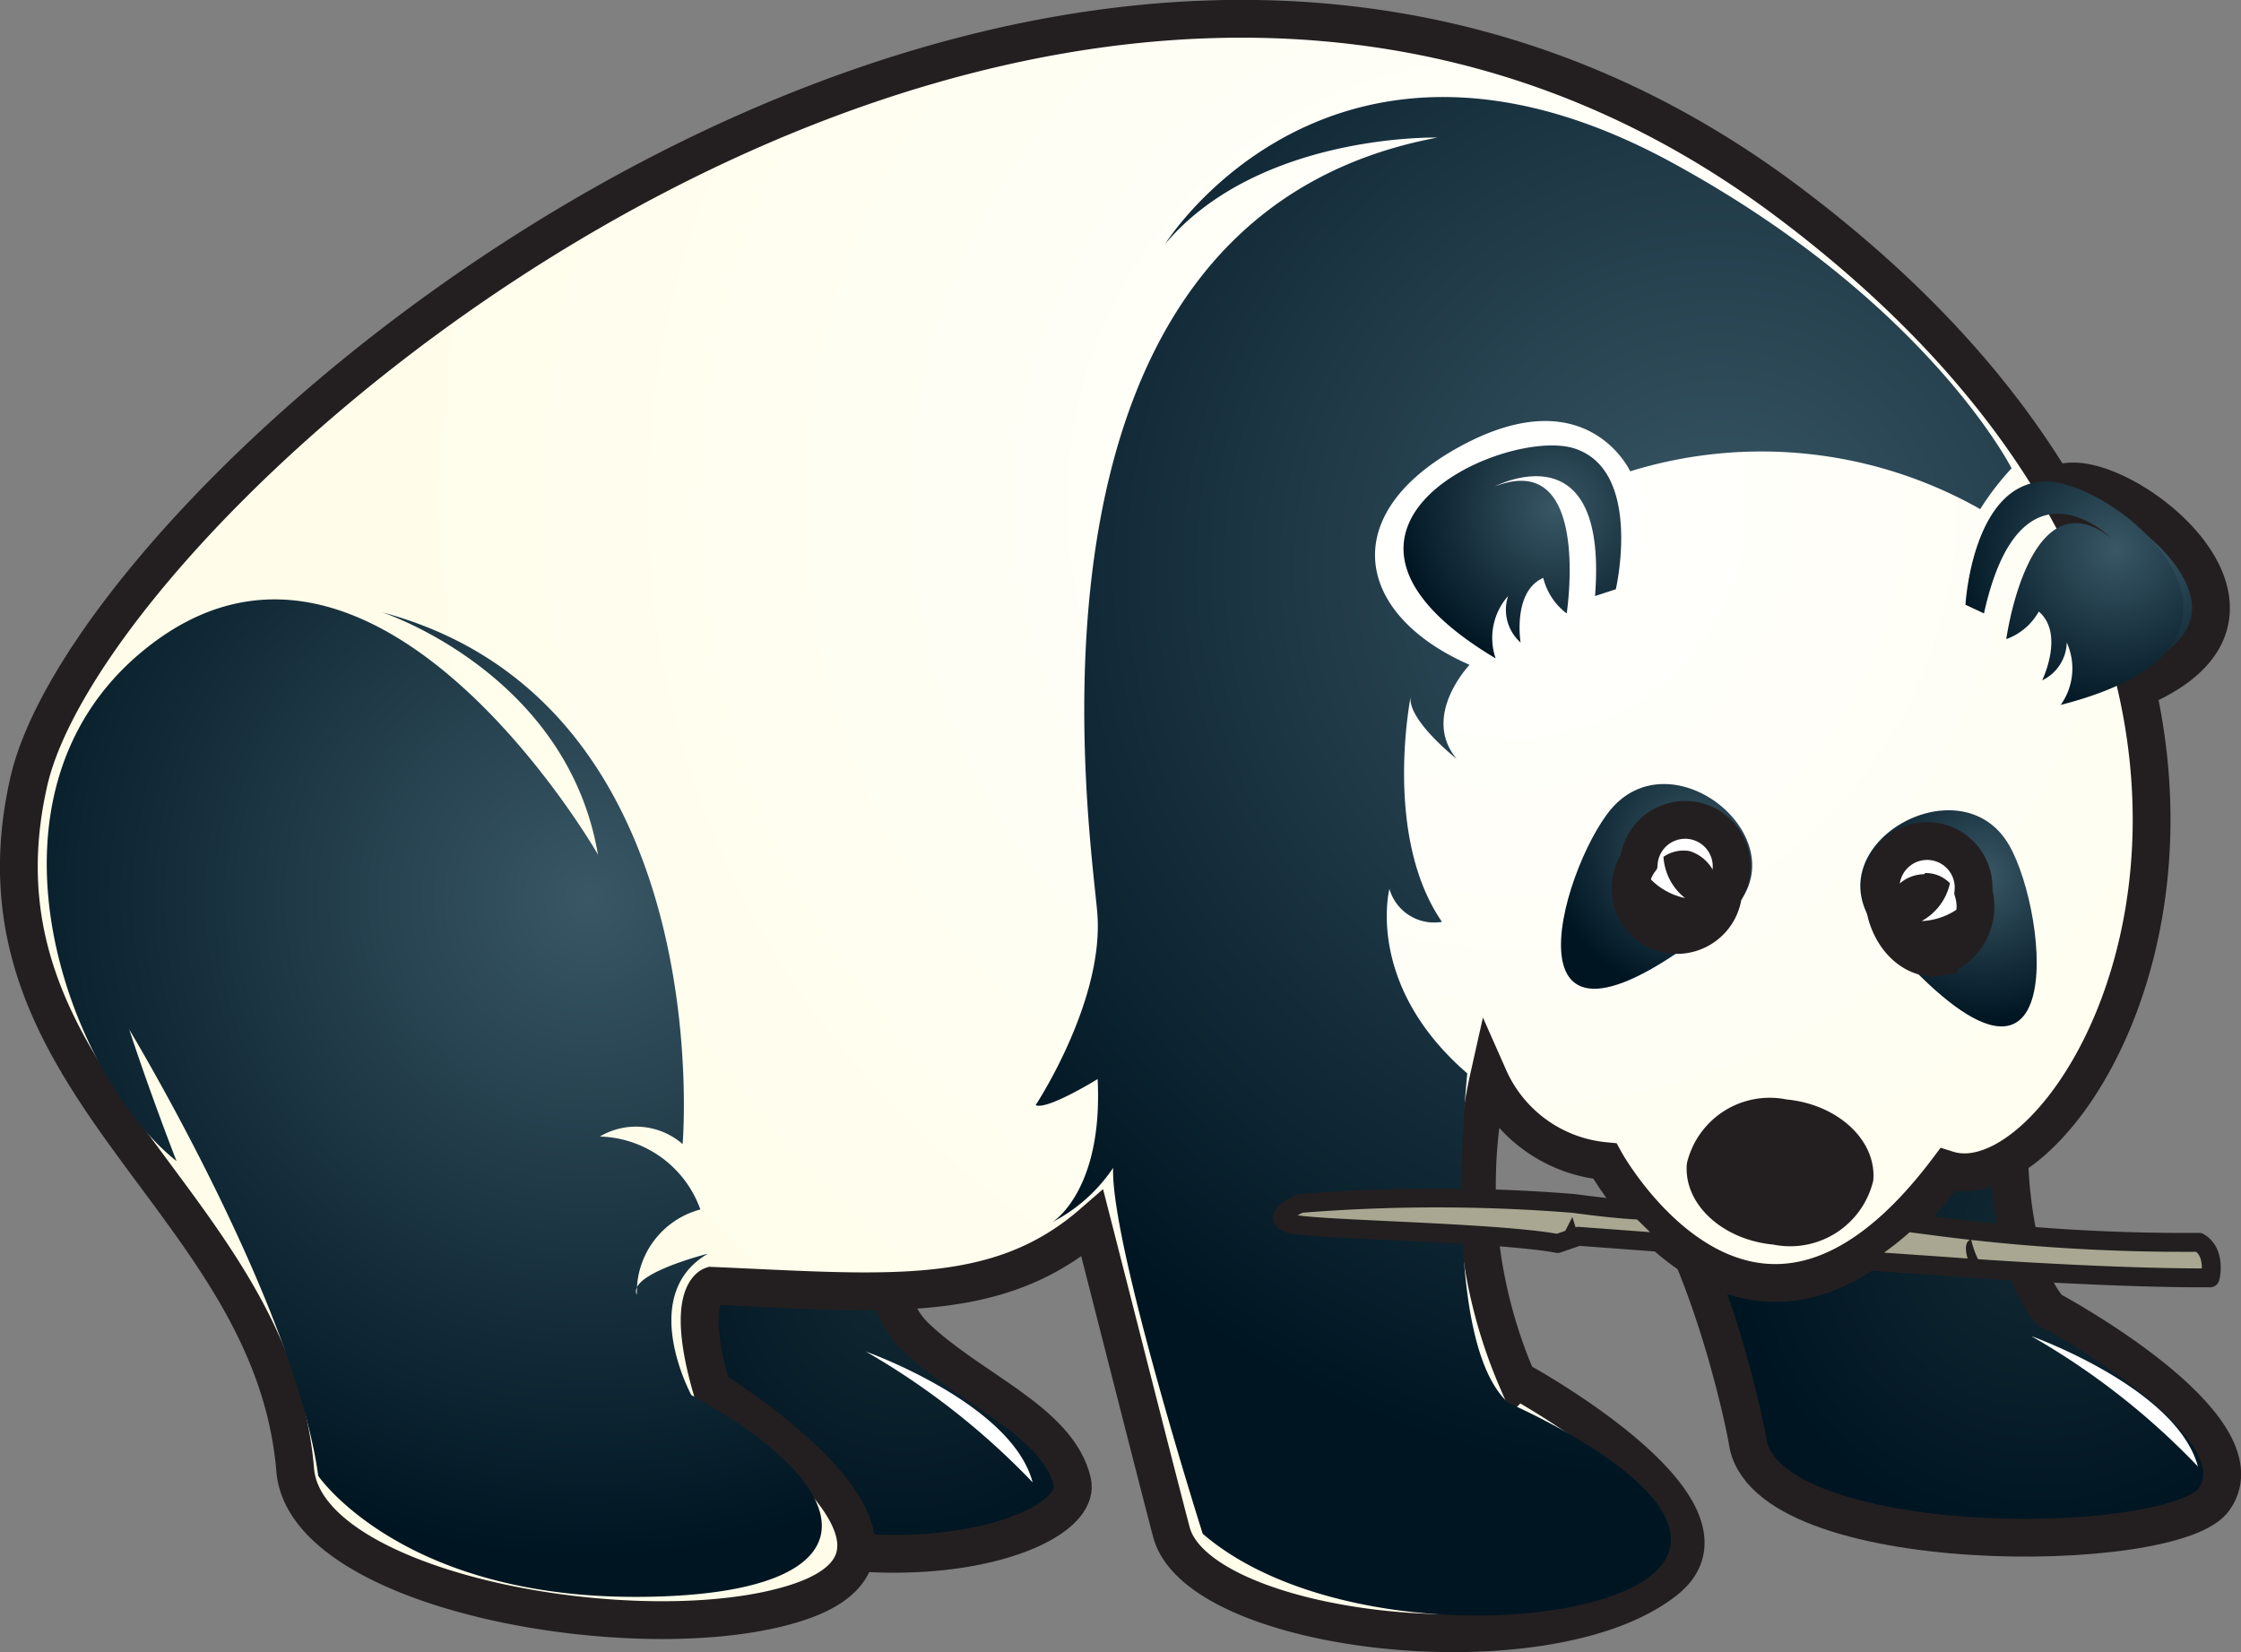 <svg xmlns="http://www.w3.org/2000/svg" xmlns:xlink="http://www.w3.org/1999/xlink" viewBox="0 0 59.29 43.71"><rect x="0" y="0" width="59.29" height="43.71" fill="#808080" stroke="none"/><defs><style>.cls-1,.cls-15,.cls-2,.cls-4,.cls-5,.cls-9{stroke:#231f20}.cls-1,.cls-2,.cls-4{stroke-miterlimit:2.61;stroke-width:1px}.cls-1,.cls-10,.cls-11,.cls-12,.cls-13,.cls-14,.cls-15,.cls-2,.cls-3,.cls-4,.cls-5,.cls-6,.cls-7,.cls-8,.cls-9{fill-rule:evenodd}.cls-1{fill:url(#GradientFill_94)}.cls-2{fill:url(#GradientFill_94-2)}.cls-3,.cls-9{fill:#fff}.cls-4{fill:url(#GradientFill_95)}.cls-5,.cls-9{stroke-width:1px}.cls-5{fill:url(#GradientFill_96)}.cls-6{fill:url(#GradientFill_95-2)}.cls-7{fill:url(#GradientFill_95-3)}.cls-8{fill:url(#GradientFill_95-4)}.cls-10{fill:#231f20}.cls-11{fill:url(#GradientFill_95-5)}.cls-12{fill:url(#GradientFill_95-6)}.cls-13{fill:url(#GradientFill_95-7)}.cls-14{fill:#a9a791}.cls-15{fill:none;stroke-linecap:round;stroke-linejoin:round;stroke-width:.5px}</style><radialGradient id="GradientFill_94" cx="53.98" cy="32.58" r="8.12" gradientUnits="userSpaceOnUse"><stop offset="0" stop-color="#122933"/><stop offset="1" stop-color="#001522"/></radialGradient><radialGradient id="GradientFill_94-2" cx="23.92" cy="33.75" r="7.45" xlink:href="#GradientFill_94"/><radialGradient id="GradientFill_95" cx="56.69" cy="14.54" r="4.41" gradientUnits="userSpaceOnUse"><stop offset="0" stop-color="#395765"/><stop offset="1" stop-color="#001522"/></radialGradient><radialGradient id="GradientFill_96" cx="40" cy="13.31" r="30.47" gradientUnits="userSpaceOnUse"><stop offset="0" stop-color="#fff"/><stop offset="1" stop-color="#fffde9"/></radialGradient><radialGradient id="GradientFill_95-2" cx="41.16" cy="13.47" r="4.26" xlink:href="#GradientFill_95"/><radialGradient id="GradientFill_95-3" cx="55.97" cy="14.54" r="4.41" xlink:href="#GradientFill_95"/><radialGradient id="GradientFill_95-4" cx="44.84" cy="22.37" r="3.95" xlink:href="#GradientFill_95"/><radialGradient id="GradientFill_95-5" cx="52.48" cy="23.15" r="3.87" xlink:href="#GradientFill_95"/><radialGradient id="GradientFill_95-6" cx="15.6" cy="23.78" r="17.44" xlink:href="#GradientFill_95"/><radialGradient id="GradientFill_95-7" cx="45.47" cy="15.02" r="24.3" xlink:href="#GradientFill_95"/></defs><title>Asset 106</title><g id="Layer_2" data-name="Layer 2"><g id="Layer_1-2" data-name="Layer 1"><path class="cls-1" d="M53.16 29.09s-.27 4 1.06 5.56c0 0 5.71 3.05 4.37 5-1 1.54-12 1.62-12.36-1.56 0 0-1.16-6.39-4-8.78z"/><path class="cls-2" d="M23.88 30.91s-1.12 3.05.33 4.45 3.79 2.24 4.16 3.85-6.43 3.61-13-.67 5.82-9.24 8.51-7.63z"/><path class="cls-3" d="M47.24 5.29C28-9.07 2.58 12.65.76 20.69s6.45 11 7.05 18.2c.27 3.27 9.2 4.8 13.22 3.53 4.66-1.46-2.2-5.67-2.2-5.67-.72-2.48 0-2.73 0-2.73 4.62.2 7.56.53 10.07-1.65.61 2.38 1.65 6.48 2.09 8.16.71 2.71 9.95 3.76 13.07 1.28 2.38-1.88-3.92-5.3-3.92-5.3a13 13 0 0 1-.75-8 3.74 3.74 0 0 0 3.07 2.21s3.9 7.1 9.07.23c3.76 1.18 11.88-13.58-4.29-25.66z"/><path class="cls-4" d="M52.73 16s.18-3.19 2.08-3.26 7 4.24.44 5.91A1.66 1.66 0 0 0 55.4 17a1.14 1.14 0 0 1-.65 1s.6-1.23-.09-1.82a1.61 1.61 0 0 1-.86.73s.6-4.37 2.77-2.68c0 0-2.4-2.36-3.36 2z"/><path class="cls-5" d="M47.24 5.29C28-9.07 2.58 12.65.76 20.69s6.45 11 7.05 18.2c.27 3.27 9.2 4.8 13.22 3.53 4.66-1.46-2.2-5.67-2.2-5.67-.72-2.48 0-2.73 0-2.73 4.62.2 7.56.53 10.07-1.65.61 2.38 1.65 6.48 2.09 8.16.71 2.71 9.95 3.76 13.07 1.28 2.38-1.88-3.92-5.3-3.92-5.3a13 13 0 0 1-.75-8 3.74 3.74 0 0 0 3.07 2.21s3.9 7.1 9.07.23c3.76 1.18 11.88-13.58-4.29-25.66z"/><path class="cls-6" d="M42.75 15.59s.72-3.12-1.08-3.72-7.88 2.1-2.1 5.55a1.67 1.67 0 0 1 .33-1.65 1.16 1.16 0 0 0 .33 1.23s-.22-1.35.6-1.71a1.67 1.67 0 0 0 .62.94s.67-4.36-1.9-3.36c0 0 3-1.58 2.65 2.9z"/><path class="cls-7" d="M52 16s.18-3.19 2.08-3.26 7 4.24.44 5.91a1.66 1.66 0 0 0 .16-1.65 1.14 1.14 0 0 1-.65 1s.6-1.23-.09-1.82a1.61 1.61 0 0 1-.86.73s.6-4.37 2.77-2.68c0 0-2.4-2.36-3.36 2z"/><path class="cls-8" d="M45.63 24.27c2.25-1.83-1.28-4.87-3-2.87-1.35 1.6-3.15 7.85 3 2.87z"/><path class="cls-9" d="M45.59 23.63a1.23 1.23 0 1 1-2.23-.83 1.23 1.23 0 1 1 2.23.83z"/><path class="cls-10" d="M44.71 22.52a.93.93 0 0 0-.7.15 1.51 1.51 0 0 0 .57 1.09 1.77 1.77 0 0 1-1-.6 1.31 1.31 0 0 0-.09.28 1 1 0 1 0 1.92.42 1.08 1.08 0 0 0-.7-1.34z"/><path class="cls-11" d="M49.71 24.64c-1.88-2.2 2.15-4.55 3.45-2.27 1.05 1.84 1.69 8.3-3.45 2.27z"/><path class="cls-9" d="M49.87 24c.15.84.79 1.43 1.43 1.32a1.4 1.4 0 0 0 .91-1.72 1.23 1.23 0 1 0-2.34.4z"/><path class="cls-10" d="M50.93 23.1a.88.88 0 0 1 .66.27 1.51 1.51 0 0 1-.75 1 1.81 1.81 0 0 0 1.07-.41 1.35 1.35 0 0 1 0 .29 1 1 0 1 1-1-1.12z"/><path class="cls-12" d="M8.42 39.05s2.22 3.25 8.53 3.2 6-2.8 1.34-5.34c0 0-1.44-2.65.44-3.74 0 0-2.15.54-1.88 1.09A2.26 2.26 0 0 1 18.53 32a2.91 2.91 0 0 0-2.66-1.93 1.88 1.88 0 0 1 2.19.2s1-11.68-7.95-14.07c0 0 4.89 1.6 5.71 6.41 0 0-5.93-10.35-12-5.42-4.77 3.87-2 11.27.85 13.53 0 0-.68-1.74-1.25-3.48 0 0 4.37 7.24 5 11.81z"/><path class="cls-13" d="M38.82 28.4s-.75 7.08 1.09 8.72c0 0 5.26 2.27 4.14 4.16s-8.82 2.24-12.23-.7c0 0-2.44-7.69-2.37-9.68a4.34 4.34 0 0 1-1.6 1.43s1.34-.82 1.19-3.78c0 0-1.34.83-1.64.69 0 0 1.83-2.77 1.63-5.1s-2.63-18.32 9-20.5c0 0-4.72-.12-7.2 2.81 0 0 4.41-7.07 13.44-2.13C51 8 53.22 12.39 53.22 12.39a7.3 7.3 0 0 0-.83 1.08 11.75 11.75 0 0 0-9.26-1S42 10 38.67 11.79s-2.83 4.47.21 5.8c0 0-1.29 1.35-.34 2.49 0 0-1.37-1.08-1.21-1.69 0 0-.76 3.71.82 6a1.23 1.23 0 0 1-1.39-.87s-.66 2.53 2.06 4.88z"/><path class="cls-3" d="M53.74 35.35s3.85 1.37 4.41 3.45a19.43 19.43 0 0 0-4.41-3.45zm-30.83.41s3.86 1.37 4.41 3.46a19.63 19.63 0 0 0-4.41-3.46z"/><path class="cls-14" d="M58.18 32.87a50.73 50.73 0 0 1-7.12-.45l-.62-.08a7.86 7.86 0 0 1-1.36 1l2.31.16s4.16.32 7.08.31c0 .03.18-.66-.29-.94zm-13.86.03l-2.56-.19-.55.19c-1.68-.31-6.54-.36-7.09-.53s.28-.53.28-.53a45.36 45.36 0 0 1 7.23 0c.59.08 1.28.16 1.79.18 0 .04.85.86.9.88z"/><path class="cls-10" d="M41.6 32.2l-.34.66.5-.15-.16-.51zm10.55 1.35s-.31-.66 0-.76c0 0 .16.76.48.82zm-2.59-2.31a2.26 2.26 0 0 1-2.64 1.69c-1.37-.13-2.39-1.09-2.29-2.15a2.25 2.25 0 0 1 2.64-1.69c1.36.13 2.39 1.09 2.29 2.15z"/><path class="cls-15" d="M58.18 32.87a50.73 50.73 0 0 1-7.12-.45l-.62-.08a7.86 7.86 0 0 1-1.36 1l2.31.16s4.16.32 7.08.31c0 .03.18-.66-.29-.94zm-13.86.03l-2.56-.19-.55.19c-1.68-.31-6.54-.36-7.09-.53s.28-.53.28-.53a45.36 45.36 0 0 1 7.23 0c.59.08 1.28.16 1.79.18z"/></g></g></svg>